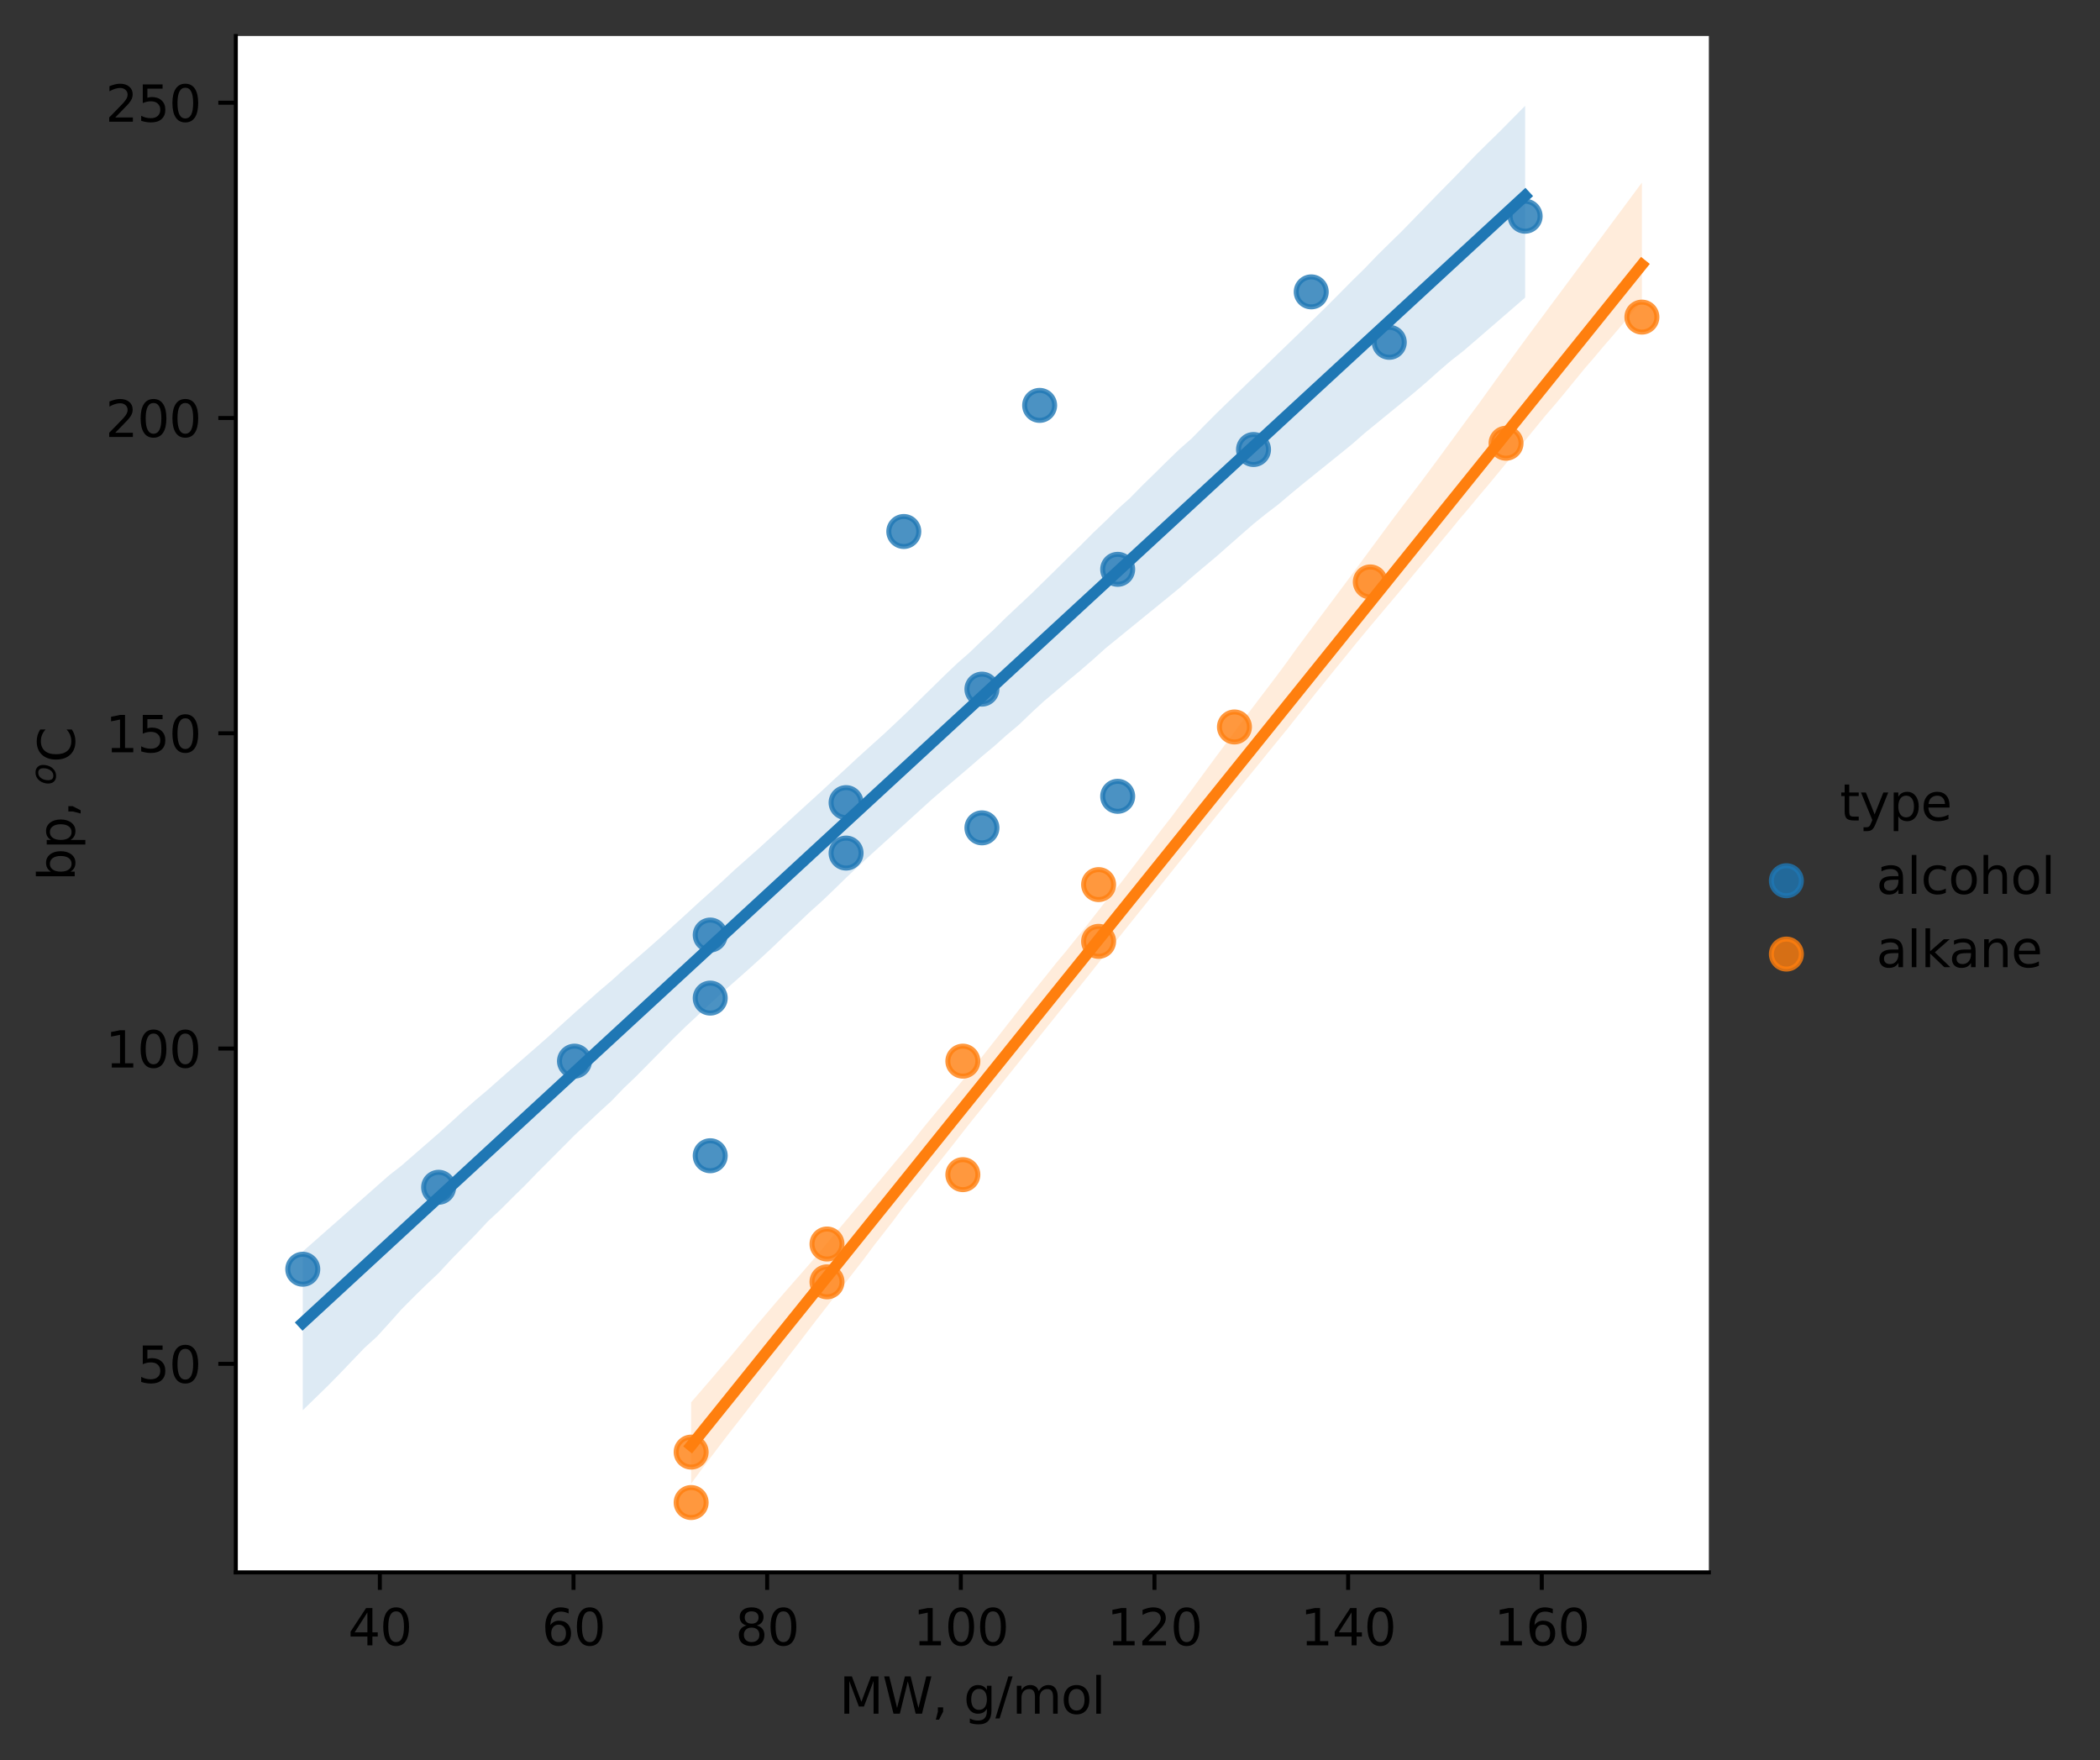 <?xml version="1.0" encoding="utf-8" standalone="no"?>
<!DOCTYPE svg PUBLIC "-//W3C//DTD SVG 1.1//EN"
  "http://www.w3.org/Graphics/SVG/1.1/DTD/svg11.dtd">
<svg xmlns:xlink="http://www.w3.org/1999/xlink" width="420.213pt" height="352.156pt" viewBox="0 0 420.213 352.156" xmlns="http://www.w3.org/2000/svg" version="1.1">
 <rect x="0" y="0" width="420.213" height="352.156" fill="#333333" stroke="none"/>
 <defs>
  <style type="text/css">*{stroke-linejoin: round; stroke-linecap: butt}</style>
 </defs>
 <g id="figure_1">
  <g id="patch_1">
   <path d="M 0 352.156 
L 420.213 352.156 
L 420.213 0 
L 0 0 
L 0 352.156 
z
" style="fill: none"/>
  </g>
  <g id="axes_1">
   <g id="patch_2">
    <path d="M 47.188 314.6 
L 341.945 314.6 
L 341.945 7.2 
L 47.188 7.2 
z
" style="fill: #ffffff"/>
   </g>
   <g id="PathCollection_1">
    <defs>
     <path id="m3bf6623297" d="M 0 3 
C 0.796 3 1.559 2.684 2.121 2.121 
C 2.684 1.559 3 0.796 3 0 
C 3 -0.796 2.684 -1.559 2.121 -2.121 
C 1.559 -2.684 0.796 -3 0 -3 
C -0.796 -3 -1.559 -2.684 -2.121 -2.121 
C -2.684 -1.559 -3 -0.796 -3 0 
C -3 0.796 -2.684 1.559 -2.121 2.121 
C -1.559 2.684 -0.796 3 0 3 
z
" style="stroke: #1f77b4; stroke-opacity: 0.8"/>
    </defs>
    <g clip-path="url(#p3869489b02)">
     <use xlink:href="#m3bf6623297" x="60.586" y="253.948" style="fill: #1f77b4; fill-opacity: 0.8; stroke: #1f77b4; stroke-opacity: 0.8"/>
     <use xlink:href="#m3bf6623297" x="87.769" y="237.547" style="fill: #1f77b4; fill-opacity: 0.8; stroke: #1f77b4; stroke-opacity: 0.8"/>
     <use xlink:href="#m3bf6623297" x="114.953" y="212.315" style="fill: #1f77b4; fill-opacity: 0.8; stroke: #1f77b4; stroke-opacity: 0.8"/>
     <use xlink:href="#m3bf6623297" x="142.117" y="187.083" style="fill: #1f77b4; fill-opacity: 0.8; stroke: #1f77b4; stroke-opacity: 0.8"/>
     <use xlink:href="#m3bf6623297" x="169.301" y="160.589" style="fill: #1f77b4; fill-opacity: 0.8; stroke: #1f77b4; stroke-opacity: 0.8"/>
     <use xlink:href="#m3bf6623297" x="196.485" y="137.881" style="fill: #1f77b4; fill-opacity: 0.8; stroke: #1f77b4; stroke-opacity: 0.8"/>
     <use xlink:href="#m3bf6623297" x="223.649" y="113.91" style="fill: #1f77b4; fill-opacity: 0.8; stroke: #1f77b4; stroke-opacity: 0.8"/>
     <use xlink:href="#m3bf6623297" x="250.833" y="89.94" style="fill: #1f77b4; fill-opacity: 0.8; stroke: #1f77b4; stroke-opacity: 0.8"/>
     <use xlink:href="#m3bf6623297" x="277.997" y="68.492" style="fill: #1f77b4; fill-opacity: 0.8; stroke: #1f77b4; stroke-opacity: 0.8"/>
     <use xlink:href="#m3bf6623297" x="305.18" y="43.26" style="fill: #1f77b4; fill-opacity: 0.8; stroke: #1f77b4; stroke-opacity: 0.8"/>
     <use xlink:href="#m3bf6623297" x="142.117" y="199.699" style="fill: #1f77b4; fill-opacity: 0.8; stroke: #1f77b4; stroke-opacity: 0.8"/>
     <use xlink:href="#m3bf6623297" x="142.117" y="231.239" style="fill: #1f77b4; fill-opacity: 0.8; stroke: #1f77b4; stroke-opacity: 0.8"/>
     <use xlink:href="#m3bf6623297" x="169.301" y="170.682" style="fill: #1f77b4; fill-opacity: 0.8; stroke: #1f77b4; stroke-opacity: 0.8"/>
     <use xlink:href="#m3bf6623297" x="196.485" y="165.636" style="fill: #1f77b4; fill-opacity: 0.8; stroke: #1f77b4; stroke-opacity: 0.8"/>
     <use xlink:href="#m3bf6623297" x="223.649" y="159.328" style="fill: #1f77b4; fill-opacity: 0.8; stroke: #1f77b4; stroke-opacity: 0.8"/>
     <use xlink:href="#m3bf6623297" x="180.849" y="106.341" style="fill: #1f77b4; fill-opacity: 0.8; stroke: #1f77b4; stroke-opacity: 0.8"/>
     <use xlink:href="#m3bf6623297" x="208.032" y="81.109" style="fill: #1f77b4; fill-opacity: 0.8; stroke: #1f77b4; stroke-opacity: 0.8"/>
     <use xlink:href="#m3bf6623297" x="262.38" y="58.4" style="fill: #1f77b4; fill-opacity: 0.8; stroke: #1f77b4; stroke-opacity: 0.8"/>
    </g>
   </g>
   <g id="PolyCollection_1">
    <path d="M 60.586 250.4 
L 60.586 282.157 
L 63.056 279.753 
L 65.527 277.35 
L 67.998 274.835 
L 70.468 272.255 
L 72.939 269.677 
L 75.41 267.442 
L 77.88 264.729 
L 80.351 261.957 
L 82.821 259.467 
L 85.292 257.047 
L 87.763 254.721 
L 90.233 252.049 
L 92.704 249.521 
L 95.175 247.009 
L 97.645 244.348 
L 100.116 242.062 
L 102.587 239.582 
L 105.057 237.164 
L 107.528 234.611 
L 109.999 232.13 
L 112.469 229.648 
L 114.94 227.162 
L 117.411 224.854 
L 119.881 222.538 
L 122.352 220.278 
L 124.823 217.705 
L 127.293 215.351 
L 129.764 212.845 
L 132.235 210.344 
L 134.705 207.833 
L 137.176 205.418 
L 139.647 203.122 
L 142.117 200.801 
L 144.588 198.525 
L 147.059 196.344 
L 149.529 194.162 
L 152 191.928 
L 154.47 189.645 
L 156.941 187.275 
L 159.412 184.981 
L 161.882 182.621 
L 164.353 180.406 
L 166.824 178.048 
L 169.294 175.636 
L 171.765 173.311 
L 174.236 171.021 
L 176.706 168.786 
L 179.177 166.545 
L 181.648 164.309 
L 184.118 162.071 
L 186.589 159.833 
L 189.06 157.708 
L 191.53 155.604 
L 194.001 153.502 
L 196.472 151.353 
L 198.942 149.298 
L 201.413 147.088 
L 203.884 145.012 
L 206.354 142.636 
L 208.825 140.356 
L 211.296 138.265 
L 213.766 136.157 
L 216.237 134.102 
L 218.708 131.965 
L 221.178 129.737 
L 223.649 127.726 
L 226.12 125.715 
L 228.59 123.703 
L 231.061 121.692 
L 233.531 119.681 
L 236.002 117.655 
L 238.473 115.487 
L 240.943 113.403 
L 243.414 111.334 
L 245.885 109.157 
L 248.355 106.979 
L 250.826 104.826 
L 253.297 102.83 
L 255.767 100.948 
L 258.238 98.852 
L 260.709 96.812 
L 263.179 94.823 
L 265.65 92.833 
L 268.121 90.843 
L 270.591 88.837 
L 273.062 86.665 
L 275.533 84.647 
L 278.003 82.628 
L 280.474 80.61 
L 282.945 78.591 
L 285.415 76.476 
L 287.886 74.271 
L 290.357 72.148 
L 292.827 70.216 
L 295.298 68.09 
L 297.769 65.955 
L 300.239 63.82 
L 302.71 61.684 
L 305.18 59.546 
L 305.18 21.173 
L 305.18 21.173 
L 302.71 23.67 
L 300.239 26.174 
L 297.769 28.59 
L 295.298 31.027 
L 292.827 33.615 
L 290.357 36.164 
L 287.886 38.666 
L 285.415 41.212 
L 282.945 43.757 
L 280.474 46.298 
L 278.003 48.708 
L 275.533 51.148 
L 273.062 53.722 
L 270.591 56.142 
L 268.121 58.636 
L 265.65 61.123 
L 263.179 63.549 
L 260.709 65.943 
L 258.238 68.336 
L 255.767 70.717 
L 253.297 73.123 
L 250.826 75.516 
L 248.355 77.91 
L 245.885 80.303 
L 243.414 82.697 
L 240.943 85.186 
L 238.473 87.709 
L 236.002 89.879 
L 233.531 92.271 
L 231.061 94.712 
L 228.59 97.116 
L 226.12 99.638 
L 223.649 101.861 
L 221.178 104.282 
L 218.708 106.635 
L 216.237 109.125 
L 213.766 111.516 
L 211.296 113.968 
L 208.825 116.389 
L 206.354 118.81 
L 203.884 121.131 
L 201.413 123.447 
L 198.942 125.888 
L 196.472 128.178 
L 194.001 130.57 
L 191.53 132.732 
L 189.06 135.088 
L 186.589 137.509 
L 184.118 139.93 
L 181.648 142.351 
L 179.177 144.702 
L 176.706 147.008 
L 174.236 149.23 
L 171.765 151.46 
L 169.294 153.758 
L 166.824 156.021 
L 164.353 158.328 
L 161.882 160.573 
L 159.412 162.821 
L 156.941 165.078 
L 154.47 167.342 
L 152 169.605 
L 149.529 171.794 
L 147.059 173.981 
L 144.588 176.283 
L 142.117 178.527 
L 139.647 180.732 
L 137.176 183.013 
L 134.705 185.258 
L 132.235 187.501 
L 129.764 189.689 
L 127.293 191.835 
L 124.823 193.981 
L 122.352 196.21 
L 119.881 198.306 
L 117.411 200.495 
L 114.94 202.686 
L 112.469 204.918 
L 109.999 207.174 
L 107.528 209.345 
L 105.057 211.495 
L 102.587 213.646 
L 100.116 215.822 
L 97.645 218.01 
L 95.175 220.092 
L 92.704 222.264 
L 90.233 224.538 
L 87.763 226.754 
L 85.292 228.906 
L 82.821 231.057 
L 80.351 233.209 
L 77.88 235.139 
L 75.41 237.31 
L 72.939 239.491 
L 70.468 241.673 
L 67.998 243.874 
L 65.527 246.039 
L 63.056 248.219 
L 60.586 250.4 
z
" clip-path="url(#p3869489b02)" style="fill: #1f77b4; fill-opacity: 0.15"/>
   </g>
   <g id="PathCollection_2">
    <defs>
     <path id="m6364d38896" d="M 0 3 
C 0.796 3 1.559 2.684 2.121 2.121 
C 2.684 1.559 3 0.796 3 0 
C 3 -0.796 2.684 -1.559 2.121 -2.121 
C 1.559 -2.684 0.796 -3 0 -3 
C -0.796 -3 -1.559 -2.684 -2.121 -2.121 
C -2.684 -1.559 -3 -0.796 -3 0 
C -3 0.796 -2.684 1.559 -2.121 2.121 
C -1.559 2.684 -0.796 3 0 3 
z
" style="stroke: #ff7f0e; stroke-opacity: 0.8"/>
    </defs>
    <g clip-path="url(#p3869489b02)">
     <use xlink:href="#m6364d38896" x="138.3" y="290.534" style="fill: #ff7f0e; fill-opacity: 0.8; stroke: #ff7f0e; stroke-opacity: 0.8"/>
     <use xlink:href="#m6364d38896" x="165.484" y="248.902" style="fill: #ff7f0e; fill-opacity: 0.8; stroke: #ff7f0e; stroke-opacity: 0.8"/>
     <use xlink:href="#m6364d38896" x="192.668" y="212.315" style="fill: #ff7f0e; fill-opacity: 0.8; stroke: #ff7f0e; stroke-opacity: 0.8"/>
     <use xlink:href="#m6364d38896" x="219.832" y="176.99" style="fill: #ff7f0e; fill-opacity: 0.8; stroke: #ff7f0e; stroke-opacity: 0.8"/>
     <use xlink:href="#m6364d38896" x="247.016" y="145.45" style="fill: #ff7f0e; fill-opacity: 0.8; stroke: #ff7f0e; stroke-opacity: 0.8"/>
     <use xlink:href="#m6364d38896" x="274.199" y="116.433" style="fill: #ff7f0e; fill-opacity: 0.8; stroke: #ff7f0e; stroke-opacity: 0.8"/>
     <use xlink:href="#m6364d38896" x="301.364" y="88.678" style="fill: #ff7f0e; fill-opacity: 0.8; stroke: #ff7f0e; stroke-opacity: 0.8"/>
     <use xlink:href="#m6364d38896" x="328.547" y="63.446" style="fill: #ff7f0e; fill-opacity: 0.8; stroke: #ff7f0e; stroke-opacity: 0.8"/>
     <use xlink:href="#m6364d38896" x="165.484" y="256.471" style="fill: #ff7f0e; fill-opacity: 0.8; stroke: #ff7f0e; stroke-opacity: 0.8"/>
     <use xlink:href="#m6364d38896" x="219.832" y="188.345" style="fill: #ff7f0e; fill-opacity: 0.8; stroke: #ff7f0e; stroke-opacity: 0.8"/>
     <use xlink:href="#m6364d38896" x="138.3" y="300.627" style="fill: #ff7f0e; fill-opacity: 0.8; stroke: #ff7f0e; stroke-opacity: 0.8"/>
     <use xlink:href="#m6364d38896" x="192.668" y="235.024" style="fill: #ff7f0e; fill-opacity: 0.8; stroke: #ff7f0e; stroke-opacity: 0.8"/>
    </g>
   </g>
   <g id="PolyCollection_2">
    <path d="M 138.3 280.567 
L 138.3 296.844 
L 140.222 294.221 
L 142.144 291.689 
L 144.065 289.154 
L 145.987 286.641 
L 147.909 284.2 
L 149.83 281.718 
L 151.752 279.218 
L 153.674 276.731 
L 155.595 274.267 
L 157.517 271.709 
L 159.439 269.233 
L 161.36 266.714 
L 163.282 264.204 
L 165.204 261.743 
L 167.126 259.274 
L 169.047 256.823 
L 170.969 254.344 
L 172.891 251.877 
L 174.812 249.29 
L 176.734 246.828 
L 178.656 244.368 
L 180.577 241.768 
L 182.499 239.342 
L 184.421 236.994 
L 186.342 234.502 
L 188.264 232.101 
L 190.186 229.689 
L 192.107 227.221 
L 194.029 224.775 
L 195.951 222.396 
L 197.873 220.007 
L 199.794 217.599 
L 201.716 215.208 
L 203.638 212.812 
L 205.559 210.414 
L 207.481 208.019 
L 209.403 205.626 
L 211.324 203.233 
L 213.246 200.841 
L 215.168 198.451 
L 217.089 196.089 
L 219.011 193.668 
L 220.933 191.241 
L 222.854 188.845 
L 224.776 186.448 
L 226.698 184.052 
L 228.62 181.655 
L 230.541 179.258 
L 232.463 176.862 
L 234.385 174.465 
L 236.306 172.068 
L 238.228 169.701 
L 240.15 167.275 
L 242.071 164.912 
L 243.993 162.542 
L 245.915 160.167 
L 247.836 157.834 
L 249.758 155.483 
L 251.68 153.13 
L 253.601 150.742 
L 255.523 148.392 
L 257.445 146.043 
L 259.366 143.621 
L 261.288 141.199 
L 263.21 138.775 
L 265.132 136.396 
L 267.053 134.027 
L 268.975 131.666 
L 270.897 129.29 
L 272.818 126.958 
L 274.74 124.656 
L 276.662 122.376 
L 278.583 120.096 
L 280.505 117.817 
L 282.427 115.485 
L 284.348 113.175 
L 286.27 110.897 
L 288.192 108.546 
L 290.113 106.243 
L 292.035 103.88 
L 293.957 101.633 
L 295.879 99.298 
L 297.8 97.034 
L 299.722 94.709 
L 301.644 92.367 
L 303.565 90.032 
L 305.487 87.754 
L 307.409 85.4 
L 309.33 83.057 
L 311.252 80.835 
L 313.174 78.527 
L 315.095 76.172 
L 317.017 73.82 
L 318.939 71.597 
L 320.86 69.306 
L 322.782 67.092 
L 324.704 64.827 
L 326.626 62.523 
L 328.547 60.217 
L 328.547 36.534 
L 328.547 36.534 
L 326.626 39.122 
L 324.704 41.71 
L 322.782 44.298 
L 320.86 46.886 
L 318.939 49.486 
L 317.017 52.064 
L 315.095 54.647 
L 313.174 57.233 
L 311.252 59.82 
L 309.33 62.407 
L 307.409 64.994 
L 305.487 67.583 
L 303.565 70.2 
L 301.644 72.834 
L 299.722 75.472 
L 297.8 78.144 
L 295.879 80.816 
L 293.957 83.379 
L 292.035 86.005 
L 290.113 88.637 
L 288.192 91.254 
L 286.27 93.847 
L 284.348 96.429 
L 282.427 98.95 
L 280.505 101.471 
L 278.583 104.015 
L 276.662 106.615 
L 274.74 109.216 
L 272.818 111.816 
L 270.897 114.418 
L 268.975 117.021 
L 267.053 119.594 
L 265.132 122.162 
L 263.21 124.724 
L 261.288 127.296 
L 259.366 129.87 
L 257.445 132.55 
L 255.523 135.153 
L 253.601 137.682 
L 251.68 140.211 
L 249.758 142.74 
L 247.836 145.308 
L 245.915 147.916 
L 243.993 150.507 
L 242.071 153.105 
L 240.15 155.712 
L 238.228 158.343 
L 236.306 160.905 
L 234.385 163.489 
L 232.463 165.938 
L 230.541 168.468 
L 228.62 170.996 
L 226.698 173.496 
L 224.776 176.01 
L 222.854 178.436 
L 220.933 180.725 
L 219.011 183.186 
L 217.089 185.644 
L 215.168 188.014 
L 213.246 190.407 
L 211.324 192.702 
L 209.403 195.12 
L 207.481 197.5 
L 205.559 199.908 
L 203.638 202.36 
L 201.716 204.823 
L 199.794 207.28 
L 197.873 209.711 
L 195.951 212.14 
L 194.029 214.474 
L 192.107 216.784 
L 190.186 219.095 
L 188.264 221.405 
L 186.342 223.715 
L 184.421 226.059 
L 182.499 228.509 
L 180.577 230.77 
L 178.656 233.06 
L 176.734 235.371 
L 174.812 237.658 
L 172.891 239.945 
L 170.969 242.199 
L 169.047 244.496 
L 167.126 246.752 
L 165.204 249.072 
L 163.282 251.378 
L 161.36 253.612 
L 159.439 255.803 
L 157.517 257.994 
L 155.595 260.207 
L 153.674 262.469 
L 151.752 264.731 
L 149.83 267.018 
L 147.909 269.328 
L 145.987 271.639 
L 144.065 273.863 
L 142.144 276.124 
L 140.222 278.344 
L 138.3 280.567 
z
" clip-path="url(#p3869489b02)" style="fill: #ff7f0e; fill-opacity: 0.15"/>
   </g>
   <g id="matplotlib.axis_1">
    <g id="xtick_1">
     <g id="line2d_1">
      <defs>
       <path id="mc3fbc61110" d="M 0 0 
L 0 3.5 
" style="stroke: #000000; stroke-width: 0.8"/>
      </defs>
      <g>
       <use xlink:href="#mc3fbc61110" x="76.008" y="314.6" style="stroke: #000000; stroke-width: 0.8"/>
      </g>
     </g>
     <g id="text_1">
      <!-- 40 -->
      <g transform="translate(69.646 329.198)scale(0.1 -0.1)">
       <defs>
        <path id="DejaVuSans-34" d="M 2419 4116 
L 825 1625 
L 2419 1625 
L 2419 4116 
z
M 2253 4666 
L 3047 4666 
L 3047 1625 
L 3713 1625 
L 3713 1100 
L 3047 1100 
L 3047 0 
L 2419 0 
L 2419 1100 
L 313 1100 
L 313 1709 
L 2253 4666 
z
" transform="scale(0.016)"/>
        <path id="DejaVuSans-30" d="M 2034 4250 
Q 1547 4250 1301 3770 
Q 1056 3291 1056 2328 
Q 1056 1369 1301 889 
Q 1547 409 2034 409 
Q 2525 409 2770 889 
Q 3016 1369 3016 2328 
Q 3016 3291 2770 3770 
Q 2525 4250 2034 4250 
z
M 2034 4750 
Q 2819 4750 3233 4129 
Q 3647 3509 3647 2328 
Q 3647 1150 3233 529 
Q 2819 -91 2034 -91 
Q 1250 -91 836 529 
Q 422 1150 422 2328 
Q 422 3509 836 4129 
Q 1250 4750 2034 4750 
z
" transform="scale(0.016)"/>
       </defs>
       <use xlink:href="#DejaVuSans-34"/>
       <use xlink:href="#DejaVuSans-30" x="63.623"/>
      </g>
     </g>
    </g>
    <g id="xtick_2">
     <g id="line2d_2">
      <g>
       <use xlink:href="#mc3fbc61110" x="114.759" y="314.6" style="stroke: #000000; stroke-width: 0.8"/>
      </g>
     </g>
     <g id="text_2">
      <!-- 60 -->
      <g transform="translate(108.397 329.198)scale(0.1 -0.1)">
       <defs>
        <path id="DejaVuSans-36" d="M 2113 2584 
Q 1688 2584 1439 2293 
Q 1191 2003 1191 1497 
Q 1191 994 1439 701 
Q 1688 409 2113 409 
Q 2538 409 2786 701 
Q 3034 994 3034 1497 
Q 3034 2003 2786 2293 
Q 2538 2584 2113 2584 
z
M 3366 4563 
L 3366 3988 
Q 3128 4100 2886 4159 
Q 2644 4219 2406 4219 
Q 1781 4219 1451 3797 
Q 1122 3375 1075 2522 
Q 1259 2794 1537 2939 
Q 1816 3084 2150 3084 
Q 2853 3084 3261 2657 
Q 3669 2231 3669 1497 
Q 3669 778 3244 343 
Q 2819 -91 2113 -91 
Q 1303 -91 875 529 
Q 447 1150 447 2328 
Q 447 3434 972 4092 
Q 1497 4750 2381 4750 
Q 2619 4750 2861 4703 
Q 3103 4656 3366 4563 
z
" transform="scale(0.016)"/>
       </defs>
       <use xlink:href="#DejaVuSans-36"/>
       <use xlink:href="#DejaVuSans-30" x="63.623"/>
      </g>
     </g>
    </g>
    <g id="xtick_3">
     <g id="line2d_3">
      <g>
       <use xlink:href="#mc3fbc61110" x="153.51" y="314.6" style="stroke: #000000; stroke-width: 0.8"/>
      </g>
     </g>
     <g id="text_3">
      <!-- 80 -->
      <g transform="translate(147.147 329.198)scale(0.1 -0.1)">
       <defs>
        <path id="DejaVuSans-38" d="M 2034 2216 
Q 1584 2216 1326 1975 
Q 1069 1734 1069 1313 
Q 1069 891 1326 650 
Q 1584 409 2034 409 
Q 2484 409 2743 651 
Q 3003 894 3003 1313 
Q 3003 1734 2745 1975 
Q 2488 2216 2034 2216 
z
M 1403 2484 
Q 997 2584 770 2862 
Q 544 3141 544 3541 
Q 544 4100 942 4425 
Q 1341 4750 2034 4750 
Q 2731 4750 3128 4425 
Q 3525 4100 3525 3541 
Q 3525 3141 3298 2862 
Q 3072 2584 2669 2484 
Q 3125 2378 3379 2068 
Q 3634 1759 3634 1313 
Q 3634 634 3220 271 
Q 2806 -91 2034 -91 
Q 1263 -91 848 271 
Q 434 634 434 1313 
Q 434 1759 690 2068 
Q 947 2378 1403 2484 
z
M 1172 3481 
Q 1172 3119 1398 2916 
Q 1625 2713 2034 2713 
Q 2441 2713 2670 2916 
Q 2900 3119 2900 3481 
Q 2900 3844 2670 4047 
Q 2441 4250 2034 4250 
Q 1625 4250 1398 4047 
Q 1172 3844 1172 3481 
z
" transform="scale(0.016)"/>
       </defs>
       <use xlink:href="#DejaVuSans-38"/>
       <use xlink:href="#DejaVuSans-30" x="63.623"/>
      </g>
     </g>
    </g>
    <g id="xtick_4">
     <g id="line2d_4">
      <g>
       <use xlink:href="#mc3fbc61110" x="192.261" y="314.6" style="stroke: #000000; stroke-width: 0.8"/>
      </g>
     </g>
     <g id="text_4">
      <!-- 100 -->
      <g transform="translate(182.717 329.198)scale(0.1 -0.1)">
       <defs>
        <path id="DejaVuSans-31" d="M 794 531 
L 1825 531 
L 1825 4091 
L 703 3866 
L 703 4441 
L 1819 4666 
L 2450 4666 
L 2450 531 
L 3481 531 
L 3481 0 
L 794 0 
L 794 531 
z
" transform="scale(0.016)"/>
       </defs>
       <use xlink:href="#DejaVuSans-31"/>
       <use xlink:href="#DejaVuSans-30" x="63.623"/>
       <use xlink:href="#DejaVuSans-30" x="127.246"/>
      </g>
     </g>
    </g>
    <g id="xtick_5">
     <g id="line2d_5">
      <g>
       <use xlink:href="#mc3fbc61110" x="231.011" y="314.6" style="stroke: #000000; stroke-width: 0.8"/>
      </g>
     </g>
     <g id="text_5">
      <!-- 120 -->
      <g transform="translate(221.468 329.198)scale(0.1 -0.1)">
       <defs>
        <path id="DejaVuSans-32" d="M 1228 531 
L 3431 531 
L 3431 0 
L 469 0 
L 469 531 
Q 828 903 1448 1529 
Q 2069 2156 2228 2338 
Q 2531 2678 2651 2914 
Q 2772 3150 2772 3378 
Q 2772 3750 2511 3984 
Q 2250 4219 1831 4219 
Q 1534 4219 1204 4116 
Q 875 4013 500 3803 
L 500 4441 
Q 881 4594 1212 4672 
Q 1544 4750 1819 4750 
Q 2544 4750 2975 4387 
Q 3406 4025 3406 3419 
Q 3406 3131 3298 2873 
Q 3191 2616 2906 2266 
Q 2828 2175 2409 1742 
Q 1991 1309 1228 531 
z
" transform="scale(0.016)"/>
       </defs>
       <use xlink:href="#DejaVuSans-31"/>
       <use xlink:href="#DejaVuSans-32" x="63.623"/>
       <use xlink:href="#DejaVuSans-30" x="127.246"/>
      </g>
     </g>
    </g>
    <g id="xtick_6">
     <g id="line2d_6">
      <g>
       <use xlink:href="#mc3fbc61110" x="269.762" y="314.6" style="stroke: #000000; stroke-width: 0.8"/>
      </g>
     </g>
     <g id="text_6">
      <!-- 140 -->
      <g transform="translate(260.219 329.198)scale(0.1 -0.1)">
       <use xlink:href="#DejaVuSans-31"/>
       <use xlink:href="#DejaVuSans-34" x="63.623"/>
       <use xlink:href="#DejaVuSans-30" x="127.246"/>
      </g>
     </g>
    </g>
    <g id="xtick_7">
     <g id="line2d_7">
      <g>
       <use xlink:href="#mc3fbc61110" x="308.513" y="314.6" style="stroke: #000000; stroke-width: 0.8"/>
      </g>
     </g>
     <g id="text_7">
      <!-- 160 -->
      <g transform="translate(298.969 329.198)scale(0.1 -0.1)">
       <use xlink:href="#DejaVuSans-31"/>
       <use xlink:href="#DejaVuSans-36" x="63.623"/>
       <use xlink:href="#DejaVuSans-30" x="127.246"/>
      </g>
     </g>
    </g>
    <g id="text_8">
     <!-- MW, g/mol -->
     <g transform="translate(167.953 342.877)scale(0.1 -0.1)">
      <defs>
       <path id="DejaVuSans-4d" d="M 628 4666 
L 1569 4666 
L 2759 1491 
L 3956 4666 
L 4897 4666 
L 4897 0 
L 4281 0 
L 4281 4097 
L 3078 897 
L 2444 897 
L 1241 4097 
L 1241 0 
L 628 0 
L 628 4666 
z
" transform="scale(0.016)"/>
       <path id="DejaVuSans-57" d="M 213 4666 
L 850 4666 
L 1831 722 
L 2809 4666 
L 3519 4666 
L 4500 722 
L 5478 4666 
L 6119 4666 
L 4947 0 
L 4153 0 
L 3169 4050 
L 2175 0 
L 1381 0 
L 213 4666 
z
" transform="scale(0.016)"/>
       <path id="DejaVuSans-2c" d="M 750 794 
L 1409 794 
L 1409 256 
L 897 -744 
L 494 -744 
L 750 256 
L 750 794 
z
" transform="scale(0.016)"/>
       <path id="DejaVuSans-20" transform="scale(0.016)"/>
       <path id="DejaVuSans-67" d="M 2906 1791 
Q 2906 2416 2648 2759 
Q 2391 3103 1925 3103 
Q 1463 3103 1205 2759 
Q 947 2416 947 1791 
Q 947 1169 1205 825 
Q 1463 481 1925 481 
Q 2391 481 2648 825 
Q 2906 1169 2906 1791 
z
M 3481 434 
Q 3481 -459 3084 -895 
Q 2688 -1331 1869 -1331 
Q 1566 -1331 1297 -1286 
Q 1028 -1241 775 -1147 
L 775 -588 
Q 1028 -725 1275 -790 
Q 1522 -856 1778 -856 
Q 2344 -856 2625 -561 
Q 2906 -266 2906 331 
L 2906 616 
Q 2728 306 2450 153 
Q 2172 0 1784 0 
Q 1141 0 747 490 
Q 353 981 353 1791 
Q 353 2603 747 3093 
Q 1141 3584 1784 3584 
Q 2172 3584 2450 3431 
Q 2728 3278 2906 2969 
L 2906 3500 
L 3481 3500 
L 3481 434 
z
" transform="scale(0.016)"/>
       <path id="DejaVuSans-2f" d="M 1625 4666 
L 2156 4666 
L 531 -594 
L 0 -594 
L 1625 4666 
z
" transform="scale(0.016)"/>
       <path id="DejaVuSans-6d" d="M 3328 2828 
Q 3544 3216 3844 3400 
Q 4144 3584 4550 3584 
Q 5097 3584 5394 3201 
Q 5691 2819 5691 2113 
L 5691 0 
L 5113 0 
L 5113 2094 
Q 5113 2597 4934 2840 
Q 4756 3084 4391 3084 
Q 3944 3084 3684 2787 
Q 3425 2491 3425 1978 
L 3425 0 
L 2847 0 
L 2847 2094 
Q 2847 2600 2669 2842 
Q 2491 3084 2119 3084 
Q 1678 3084 1418 2786 
Q 1159 2488 1159 1978 
L 1159 0 
L 581 0 
L 581 3500 
L 1159 3500 
L 1159 2956 
Q 1356 3278 1631 3431 
Q 1906 3584 2284 3584 
Q 2666 3584 2933 3390 
Q 3200 3197 3328 2828 
z
" transform="scale(0.016)"/>
       <path id="DejaVuSans-6f" d="M 1959 3097 
Q 1497 3097 1228 2736 
Q 959 2375 959 1747 
Q 959 1119 1226 758 
Q 1494 397 1959 397 
Q 2419 397 2687 759 
Q 2956 1122 2956 1747 
Q 2956 2369 2687 2733 
Q 2419 3097 1959 3097 
z
M 1959 3584 
Q 2709 3584 3137 3096 
Q 3566 2609 3566 1747 
Q 3566 888 3137 398 
Q 2709 -91 1959 -91 
Q 1206 -91 779 398 
Q 353 888 353 1747 
Q 353 2609 779 3096 
Q 1206 3584 1959 3584 
z
" transform="scale(0.016)"/>
       <path id="DejaVuSans-6c" d="M 603 4863 
L 1178 4863 
L 1178 0 
L 603 0 
L 603 4863 
z
" transform="scale(0.016)"/>
      </defs>
      <use xlink:href="#DejaVuSans-4d"/>
      <use xlink:href="#DejaVuSans-57" x="86.279"/>
      <use xlink:href="#DejaVuSans-2c" x="185.156"/>
      <use xlink:href="#DejaVuSans-20" x="216.943"/>
      <use xlink:href="#DejaVuSans-67" x="248.73"/>
      <use xlink:href="#DejaVuSans-2f" x="312.207"/>
      <use xlink:href="#DejaVuSans-6d" x="345.898"/>
      <use xlink:href="#DejaVuSans-6f" x="443.311"/>
      <use xlink:href="#DejaVuSans-6c" x="504.492"/>
     </g>
    </g>
   </g>
   <g id="matplotlib.axis_2">
    <g id="ytick_1">
     <g id="line2d_8">
      <defs>
       <path id="m2c52d51cf7" d="M 0 0 
L -3.5 0 
" style="stroke: #000000; stroke-width: 0.8"/>
      </defs>
      <g>
       <use xlink:href="#m2c52d51cf7" x="47.188" y="272.872" style="stroke: #000000; stroke-width: 0.8"/>
      </g>
     </g>
     <g id="text_9">
      <!-- 50 -->
      <g transform="translate(27.462 276.671)scale(0.1 -0.1)">
       <defs>
        <path id="DejaVuSans-35" d="M 691 4666 
L 3169 4666 
L 3169 4134 
L 1269 4134 
L 1269 2991 
Q 1406 3038 1543 3061 
Q 1681 3084 1819 3084 
Q 2600 3084 3056 2656 
Q 3513 2228 3513 1497 
Q 3513 744 3044 326 
Q 2575 -91 1722 -91 
Q 1428 -91 1123 -41 
Q 819 9 494 109 
L 494 744 
Q 775 591 1075 516 
Q 1375 441 1709 441 
Q 2250 441 2565 725 
Q 2881 1009 2881 1497 
Q 2881 1984 2565 2268 
Q 2250 2553 1709 2553 
Q 1456 2553 1204 2497 
Q 953 2441 691 2322 
L 691 4666 
z
" transform="scale(0.016)"/>
       </defs>
       <use xlink:href="#DejaVuSans-35"/>
       <use xlink:href="#DejaVuSans-30" x="63.623"/>
      </g>
     </g>
    </g>
    <g id="ytick_2">
     <g id="line2d_9">
      <g>
       <use xlink:href="#m2c52d51cf7" x="47.188" y="209.792" style="stroke: #000000; stroke-width: 0.8"/>
      </g>
     </g>
     <g id="text_10">
      <!-- 100 -->
      <g transform="translate(21.1 213.591)scale(0.1 -0.1)">
       <use xlink:href="#DejaVuSans-31"/>
       <use xlink:href="#DejaVuSans-30" x="63.623"/>
       <use xlink:href="#DejaVuSans-30" x="127.246"/>
      </g>
     </g>
    </g>
    <g id="ytick_3">
     <g id="line2d_10">
      <g>
       <use xlink:href="#m2c52d51cf7" x="47.188" y="146.712" style="stroke: #000000; stroke-width: 0.8"/>
      </g>
     </g>
     <g id="text_11">
      <!-- 150 -->
      <g transform="translate(21.1 150.511)scale(0.1 -0.1)">
       <use xlink:href="#DejaVuSans-31"/>
       <use xlink:href="#DejaVuSans-35" x="63.623"/>
       <use xlink:href="#DejaVuSans-30" x="127.246"/>
      </g>
     </g>
    </g>
    <g id="ytick_4">
     <g id="line2d_11">
      <g>
       <use xlink:href="#m2c52d51cf7" x="47.188" y="83.632" style="stroke: #000000; stroke-width: 0.8"/>
      </g>
     </g>
     <g id="text_12">
      <!-- 200 -->
      <g transform="translate(21.1 87.431)scale(0.1 -0.1)">
       <use xlink:href="#DejaVuSans-32"/>
       <use xlink:href="#DejaVuSans-30" x="63.623"/>
       <use xlink:href="#DejaVuSans-30" x="127.246"/>
      </g>
     </g>
    </g>
    <g id="ytick_5">
     <g id="line2d_12">
      <g>
       <use xlink:href="#m2c52d51cf7" x="47.188" y="20.552" style="stroke: #000000; stroke-width: 0.8"/>
      </g>
     </g>
     <g id="text_13">
      <!-- 250 -->
      <g transform="translate(21.1 24.351)scale(0.1 -0.1)">
       <use xlink:href="#DejaVuSans-32"/>
       <use xlink:href="#DejaVuSans-35" x="63.623"/>
       <use xlink:href="#DejaVuSans-30" x="127.246"/>
      </g>
     </g>
    </g>
    <g id="text_14">
     <!-- bp, $^o$C -->
     <g transform="translate(15 176.25)rotate(-90)scale(0.1 -0.1)">
      <defs>
       <path id="DejaVuSans-62" d="M 3116 1747 
Q 3116 2381 2855 2742 
Q 2594 3103 2138 3103 
Q 1681 3103 1420 2742 
Q 1159 2381 1159 1747 
Q 1159 1113 1420 752 
Q 1681 391 2138 391 
Q 2594 391 2855 752 
Q 3116 1113 3116 1747 
z
M 1159 2969 
Q 1341 3281 1617 3432 
Q 1894 3584 2278 3584 
Q 2916 3584 3314 3078 
Q 3713 2572 3713 1747 
Q 3713 922 3314 415 
Q 2916 -91 2278 -91 
Q 1894 -91 1617 61 
Q 1341 213 1159 525 
L 1159 0 
L 581 0 
L 581 4863 
L 1159 4863 
L 1159 2969 
z
" transform="scale(0.016)"/>
       <path id="DejaVuSans-70" d="M 1159 525 
L 1159 -1331 
L 581 -1331 
L 581 3500 
L 1159 3500 
L 1159 2969 
Q 1341 3281 1617 3432 
Q 1894 3584 2278 3584 
Q 2916 3584 3314 3078 
Q 3713 2572 3713 1747 
Q 3713 922 3314 415 
Q 2916 -91 2278 -91 
Q 1894 -91 1617 61 
Q 1341 213 1159 525 
z
M 3116 1747 
Q 3116 2381 2855 2742 
Q 2594 3103 2138 3103 
Q 1681 3103 1420 2742 
Q 1159 2381 1159 1747 
Q 1159 1113 1420 752 
Q 1681 391 2138 391 
Q 2594 391 2855 752 
Q 3116 1113 3116 1747 
z
" transform="scale(0.016)"/>
       <path id="DejaVuSans-Oblique-6f" d="M 1625 -91 
Q 1009 -91 651 289 
Q 294 669 294 1325 
Q 294 1706 417 2101 
Q 541 2497 738 2766 
Q 1047 3184 1428 3384 
Q 1809 3584 2291 3584 
Q 2888 3584 3255 3212 
Q 3622 2841 3622 2241 
Q 3622 1825 3500 1412 
Q 3378 1000 3181 728 
Q 2875 309 2494 109 
Q 2113 -91 1625 -91 
z
M 891 1344 
Q 891 869 1089 633 
Q 1288 397 1691 397 
Q 2269 397 2648 901 
Q 3028 1406 3028 2181 
Q 3028 2634 2825 2865 
Q 2622 3097 2228 3097 
Q 1903 3097 1650 2945 
Q 1397 2794 1197 2484 
Q 1050 2253 970 1956 
Q 891 1659 891 1344 
z
" transform="scale(0.016)"/>
       <path id="DejaVuSans-43" d="M 4122 4306 
L 4122 3641 
Q 3803 3938 3442 4084 
Q 3081 4231 2675 4231 
Q 1875 4231 1450 3742 
Q 1025 3253 1025 2328 
Q 1025 1406 1450 917 
Q 1875 428 2675 428 
Q 3081 428 3442 575 
Q 3803 722 4122 1019 
L 4122 359 
Q 3791 134 3420 21 
Q 3050 -91 2638 -91 
Q 1578 -91 968 557 
Q 359 1206 359 2328 
Q 359 3453 968 4101 
Q 1578 4750 2638 4750 
Q 3056 4750 3426 4639 
Q 3797 4528 4122 4306 
z
" transform="scale(0.016)"/>
      </defs>
      <use xlink:href="#DejaVuSans-62" transform="translate(0 0.519)"/>
      <use xlink:href="#DejaVuSans-70" transform="translate(63.477 0.519)"/>
      <use xlink:href="#DejaVuSans-2c" transform="translate(126.953 0.519)"/>
      <use xlink:href="#DejaVuSans-20" transform="translate(158.74 0.519)"/>
      <use xlink:href="#DejaVuSans-Oblique-6f" transform="translate(191.484 38.8)scale(0.7)"/>
      <use xlink:href="#DejaVuSans-43" transform="translate(237.046 0.519)"/>
     </g>
    </g>
   </g>
   <g id="line2d_13">
    <path d="M 60.586 264.66 
L 63.056 262.382 
L 65.527 260.104 
L 67.998 257.827 
L 70.468 255.549 
L 72.939 253.271 
L 75.41 250.994 
L 77.88 248.716 
L 80.351 246.438 
L 82.821 244.161 
L 85.292 241.883 
L 87.763 239.605 
L 90.233 237.328 
L 92.704 235.05 
L 95.175 232.772 
L 97.645 230.495 
L 100.116 228.217 
L 102.587 225.939 
L 105.057 223.661 
L 107.528 221.384 
L 109.999 219.106 
L 112.469 216.828 
L 114.94 214.551 
L 117.411 212.273 
L 119.881 209.995 
L 122.352 207.718 
L 124.823 205.44 
L 127.293 203.162 
L 129.764 200.885 
L 132.235 198.607 
L 134.705 196.329 
L 137.176 194.052 
L 139.647 191.774 
L 142.117 189.496 
L 144.588 187.219 
L 147.059 184.941 
L 149.529 182.663 
L 152 180.386 
L 154.47 178.108 
L 156.941 175.83 
L 159.412 173.553 
L 161.882 171.275 
L 164.353 168.997 
L 166.824 166.72 
L 169.294 164.442 
L 171.765 162.164 
L 174.236 159.887 
L 176.706 157.609 
L 179.177 155.331 
L 181.648 153.054 
L 184.118 150.776 
L 186.589 148.498 
L 189.06 146.221 
L 191.53 143.943 
L 194.001 141.665 
L 196.472 139.388 
L 198.942 137.11 
L 201.413 134.832 
L 203.884 132.555 
L 206.354 130.277 
L 208.825 127.999 
L 211.296 125.722 
L 213.766 123.444 
L 216.237 121.166 
L 218.708 118.889 
L 221.178 116.611 
L 223.649 114.333 
L 226.12 112.056 
L 228.59 109.778 
L 231.061 107.5 
L 233.531 105.223 
L 236.002 102.945 
L 238.473 100.667 
L 240.943 98.39 
L 243.414 96.112 
L 245.885 93.834 
L 248.355 91.557 
L 250.826 89.279 
L 253.297 87.001 
L 255.767 84.724 
L 258.238 82.446 
L 260.709 80.168 
L 263.179 77.891 
L 265.65 75.613 
L 268.121 73.335 
L 270.591 71.058 
L 273.062 68.78 
L 275.533 66.502 
L 278.003 64.225 
L 280.474 61.947 
L 282.945 59.669 
L 285.415 57.392 
L 287.886 55.114 
L 290.357 52.836 
L 292.827 50.559 
L 295.298 48.281 
L 297.769 46.003 
L 300.239 43.726 
L 302.71 41.448 
L 305.18 39.17 
" clip-path="url(#p3869489b02)" style="fill: none; stroke: #1f77b4; stroke-width: 2.25; stroke-linecap: square"/>
   </g>
   <g id="line2d_14">
    <path d="M 138.3 289.231 
L 140.222 286.845 
L 142.144 284.458 
L 144.065 282.072 
L 145.987 279.686 
L 147.909 277.299 
L 149.83 274.913 
L 151.752 272.526 
L 153.674 270.14 
L 155.595 267.754 
L 157.517 265.367 
L 159.439 262.981 
L 161.36 260.594 
L 163.282 258.208 
L 165.204 255.822 
L 167.126 253.435 
L 169.047 251.049 
L 170.969 248.662 
L 172.891 246.276 
L 174.812 243.89 
L 176.734 241.503 
L 178.656 239.117 
L 180.577 236.73 
L 182.499 234.344 
L 184.421 231.958 
L 186.342 229.571 
L 188.264 227.185 
L 190.186 224.798 
L 192.107 222.412 
L 194.029 220.026 
L 195.951 217.639 
L 197.873 215.253 
L 199.794 212.866 
L 201.716 210.48 
L 203.638 208.094 
L 205.559 205.707 
L 207.481 203.321 
L 209.403 200.934 
L 211.324 198.548 
L 213.246 196.162 
L 215.168 193.775 
L 217.089 191.389 
L 219.011 189.002 
L 220.933 186.616 
L 222.854 184.23 
L 224.776 181.843 
L 226.698 179.457 
L 228.62 177.07 
L 230.541 174.684 
L 232.463 172.298 
L 234.385 169.911 
L 236.306 167.525 
L 238.228 165.138 
L 240.15 162.752 
L 242.071 160.366 
L 243.993 157.979 
L 245.915 155.593 
L 247.836 153.207 
L 249.758 150.82 
L 251.68 148.434 
L 253.601 146.047 
L 255.523 143.661 
L 257.445 141.275 
L 259.366 138.888 
L 261.288 136.502 
L 263.21 134.115 
L 265.132 131.729 
L 267.053 129.343 
L 268.975 126.956 
L 270.897 124.57 
L 272.818 122.183 
L 274.74 119.797 
L 276.662 117.411 
L 278.583 115.024 
L 280.505 112.638 
L 282.427 110.251 
L 284.348 107.865 
L 286.27 105.479 
L 288.192 103.092 
L 290.113 100.706 
L 292.035 98.319 
L 293.957 95.933 
L 295.879 93.547 
L 297.8 91.16 
L 299.722 88.774 
L 301.644 86.387 
L 303.565 84.001 
L 305.487 81.615 
L 307.409 79.228 
L 309.33 76.842 
L 311.252 74.455 
L 313.174 72.069 
L 315.095 69.683 
L 317.017 67.296 
L 318.939 64.91 
L 320.86 62.523 
L 322.782 60.137 
L 324.704 57.751 
L 326.626 55.364 
L 328.547 52.978 
" clip-path="url(#p3869489b02)" style="fill: none; stroke: #ff7f0e; stroke-width: 2.25; stroke-linecap: square"/>
   </g>
   <g id="patch_3">
    <path d="M 47.188 314.6 
L 47.188 7.2 
" style="fill: none; stroke: #000000; stroke-width: 0.8; stroke-linejoin: miter; stroke-linecap: square"/>
   </g>
   <g id="patch_4">
    <path d="M 47.188 314.6 
L 341.945 314.6 
" style="fill: none; stroke: #000000; stroke-width: 0.8; stroke-linejoin: miter; stroke-linecap: square"/>
   </g>
  </g>
  <g id="legend_1">
   <g id="text_15">
    <!-- type -->
    <g transform="translate(368.164 164.159)scale(0.1 -0.1)">
     <defs>
      <path id="DejaVuSans-74" d="M 1172 4494 
L 1172 3500 
L 2356 3500 
L 2356 3053 
L 1172 3053 
L 1172 1153 
Q 1172 725 1289 603 
Q 1406 481 1766 481 
L 2356 481 
L 2356 0 
L 1766 0 
Q 1100 0 847 248 
Q 594 497 594 1153 
L 594 3053 
L 172 3053 
L 172 3500 
L 594 3500 
L 594 4494 
L 1172 4494 
z
" transform="scale(0.016)"/>
      <path id="DejaVuSans-79" d="M 2059 -325 
Q 1816 -950 1584 -1140 
Q 1353 -1331 966 -1331 
L 506 -1331 
L 506 -850 
L 844 -850 
Q 1081 -850 1212 -737 
Q 1344 -625 1503 -206 
L 1606 56 
L 191 3500 
L 800 3500 
L 1894 763 
L 2988 3500 
L 3597 3500 
L 2059 -325 
z
" transform="scale(0.016)"/>
      <path id="DejaVuSans-65" d="M 3597 1894 
L 3597 1613 
L 953 1613 
Q 991 1019 1311 708 
Q 1631 397 2203 397 
Q 2534 397 2845 478 
Q 3156 559 3463 722 
L 3463 178 
Q 3153 47 2828 -22 
Q 2503 -91 2169 -91 
Q 1331 -91 842 396 
Q 353 884 353 1716 
Q 353 2575 817 3079 
Q 1281 3584 2069 3584 
Q 2775 3584 3186 3129 
Q 3597 2675 3597 1894 
z
M 3022 2063 
Q 3016 2534 2758 2815 
Q 2500 3097 2075 3097 
Q 1594 3097 1305 2825 
Q 1016 2553 972 2059 
L 3022 2063 
z
" transform="scale(0.016)"/>
     </defs>
     <use xlink:href="#DejaVuSans-74"/>
     <use xlink:href="#DejaVuSans-79" x="39.209"/>
     <use xlink:href="#DejaVuSans-70" x="98.389"/>
     <use xlink:href="#DejaVuSans-65" x="161.865"/>
    </g>
   </g>
   <g id="PathCollection_3">
    <g>
     <use xlink:href="#m3bf6623297" x="357.455" y="176.213" style="fill: #1f77b4; fill-opacity: 0.8; stroke: #1f77b4; stroke-opacity: 0.8"/>
    </g>
   </g>
   <g id="text_16">
    <!-- alcohol -->
    <g transform="translate(375.455 178.838)scale(0.1 -0.1)">
     <defs>
      <path id="DejaVuSans-61" d="M 2194 1759 
Q 1497 1759 1228 1600 
Q 959 1441 959 1056 
Q 959 750 1161 570 
Q 1363 391 1709 391 
Q 2188 391 2477 730 
Q 2766 1069 2766 1631 
L 2766 1759 
L 2194 1759 
z
M 3341 1997 
L 3341 0 
L 2766 0 
L 2766 531 
Q 2569 213 2275 61 
Q 1981 -91 1556 -91 
Q 1019 -91 701 211 
Q 384 513 384 1019 
Q 384 1609 779 1909 
Q 1175 2209 1959 2209 
L 2766 2209 
L 2766 2266 
Q 2766 2663 2505 2880 
Q 2244 3097 1772 3097 
Q 1472 3097 1187 3025 
Q 903 2953 641 2809 
L 641 3341 
Q 956 3463 1253 3523 
Q 1550 3584 1831 3584 
Q 2591 3584 2966 3190 
Q 3341 2797 3341 1997 
z
" transform="scale(0.016)"/>
      <path id="DejaVuSans-63" d="M 3122 3366 
L 3122 2828 
Q 2878 2963 2633 3030 
Q 2388 3097 2138 3097 
Q 1578 3097 1268 2742 
Q 959 2388 959 1747 
Q 959 1106 1268 751 
Q 1578 397 2138 397 
Q 2388 397 2633 464 
Q 2878 531 3122 666 
L 3122 134 
Q 2881 22 2623 -34 
Q 2366 -91 2075 -91 
Q 1284 -91 818 406 
Q 353 903 353 1747 
Q 353 2603 823 3093 
Q 1294 3584 2113 3584 
Q 2378 3584 2631 3529 
Q 2884 3475 3122 3366 
z
" transform="scale(0.016)"/>
      <path id="DejaVuSans-68" d="M 3513 2113 
L 3513 0 
L 2938 0 
L 2938 2094 
Q 2938 2591 2744 2837 
Q 2550 3084 2163 3084 
Q 1697 3084 1428 2787 
Q 1159 2491 1159 1978 
L 1159 0 
L 581 0 
L 581 4863 
L 1159 4863 
L 1159 2956 
Q 1366 3272 1645 3428 
Q 1925 3584 2291 3584 
Q 2894 3584 3203 3211 
Q 3513 2838 3513 2113 
z
" transform="scale(0.016)"/>
     </defs>
     <use xlink:href="#DejaVuSans-61"/>
     <use xlink:href="#DejaVuSans-6c" x="61.279"/>
     <use xlink:href="#DejaVuSans-63" x="89.062"/>
     <use xlink:href="#DejaVuSans-6f" x="144.043"/>
     <use xlink:href="#DejaVuSans-68" x="205.225"/>
     <use xlink:href="#DejaVuSans-6f" x="268.604"/>
     <use xlink:href="#DejaVuSans-6c" x="329.785"/>
    </g>
   </g>
   <g id="PathCollection_4">
    <g>
     <use xlink:href="#m6364d38896" x="357.455" y="190.891" style="fill: #ff7f0e; fill-opacity: 0.8; stroke: #ff7f0e; stroke-opacity: 0.8"/>
    </g>
   </g>
   <g id="text_17">
    <!-- alkane -->
    <g transform="translate(375.455 193.516)scale(0.1 -0.1)">
     <defs>
      <path id="DejaVuSans-6b" d="M 581 4863 
L 1159 4863 
L 1159 1991 
L 2875 3500 
L 3609 3500 
L 1753 1863 
L 3688 0 
L 2938 0 
L 1159 1709 
L 1159 0 
L 581 0 
L 581 4863 
z
" transform="scale(0.016)"/>
      <path id="DejaVuSans-6e" d="M 3513 2113 
L 3513 0 
L 2938 0 
L 2938 2094 
Q 2938 2591 2744 2837 
Q 2550 3084 2163 3084 
Q 1697 3084 1428 2787 
Q 1159 2491 1159 1978 
L 1159 0 
L 581 0 
L 581 3500 
L 1159 3500 
L 1159 2956 
Q 1366 3272 1645 3428 
Q 1925 3584 2291 3584 
Q 2894 3584 3203 3211 
Q 3513 2838 3513 2113 
z
" transform="scale(0.016)"/>
     </defs>
     <use xlink:href="#DejaVuSans-61"/>
     <use xlink:href="#DejaVuSans-6c" x="61.279"/>
     <use xlink:href="#DejaVuSans-6b" x="89.062"/>
     <use xlink:href="#DejaVuSans-61" x="145.223"/>
     <use xlink:href="#DejaVuSans-6e" x="206.502"/>
     <use xlink:href="#DejaVuSans-65" x="269.881"/>
    </g>
   </g>
  </g>
 </g>
 <defs>
  <clipPath id="p3869489b02">
   <rect x="47.188" y="7.2" width="294.758" height="307.4"/>
  </clipPath>
 </defs>
</svg>
